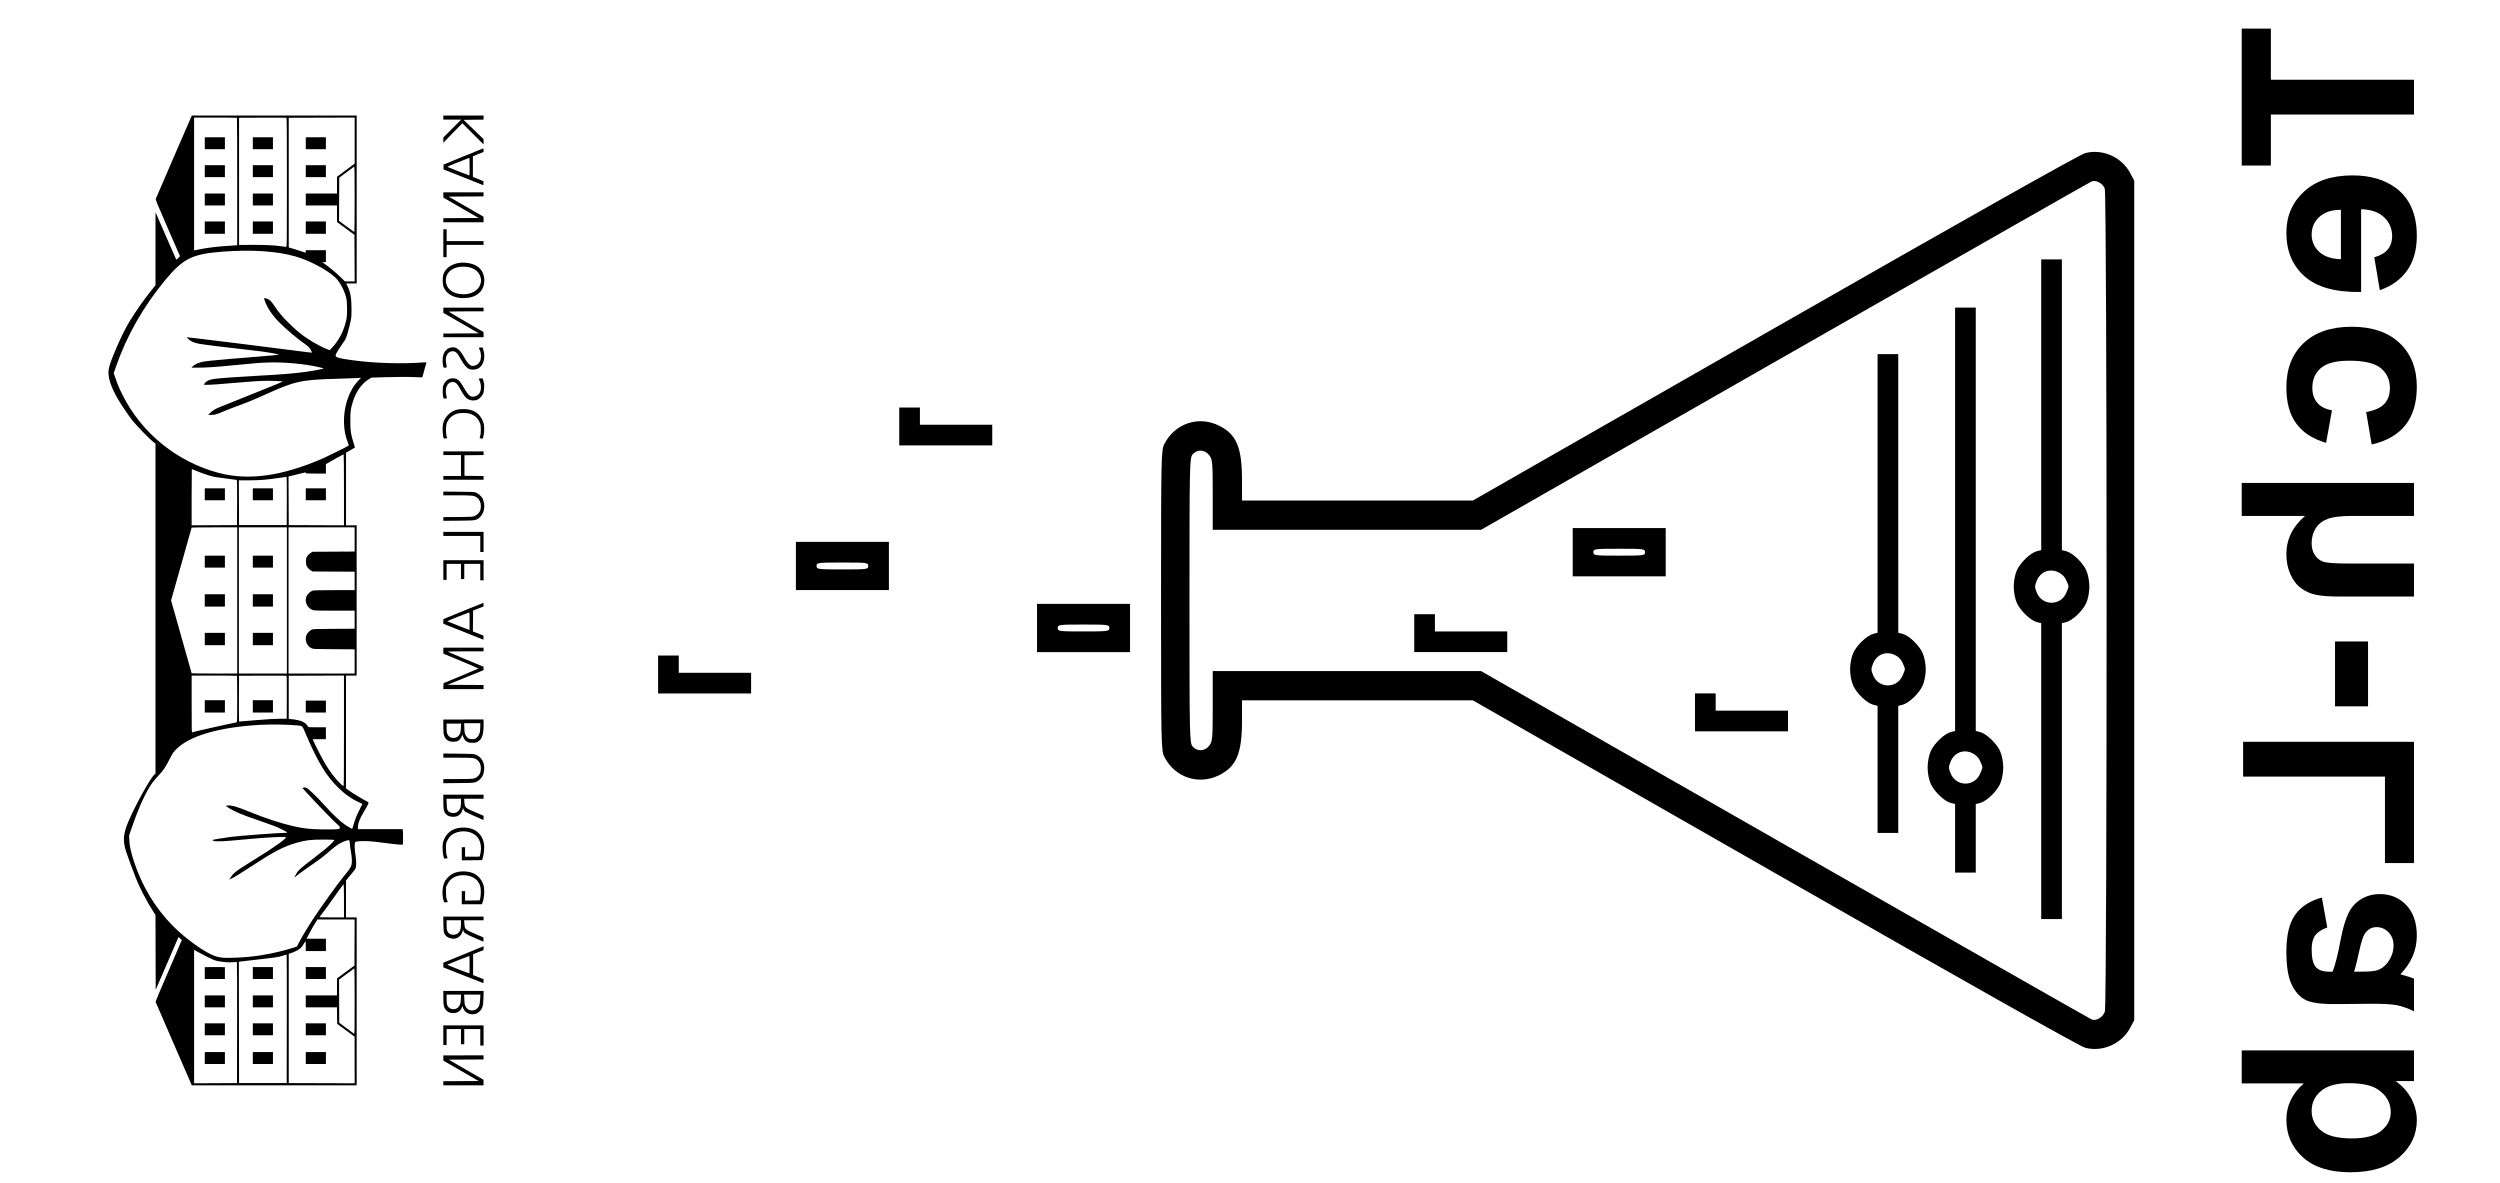 <?xml version="1.0" encoding="UTF-8" standalone="no"?>
<svg
   xmlns:dc="http://purl.org/dc/elements/1.1/"
   xmlns:cc="http://creativecommons.org/ns#"
   xmlns:rdf="http://www.w3.org/1999/02/22-rdf-syntax-ns#"
   xmlns:svg="http://www.w3.org/2000/svg"
   xmlns="http://www.w3.org/2000/svg"
   xmlns:sodipodi="http://sodipodi.sourceforge.net/DTD/sodipodi-0.dtd"
   xmlns:inkscape="http://www.inkscape.org/namespaces/inkscape"
   height="41.298mm"
   width="87.291mm"
   id="svg146"
   version="1.1"
   viewBox="0 0 329.918 156.088"
   sodipodi:docname="tech-lab-logo.svg"
   inkscape:version="0.92.4 (5da689c313, 2019-01-14)">
  <sodipodi:namedview
     pagecolor="#ffffff"
     bordercolor="#666666"
     borderopacity="1"
     objecttolerance="10"
     gridtolerance="10"
     guidetolerance="10"
     inkscape:pageopacity="0"
     inkscape:pageshadow="2"
     inkscape:window-width="1920"
     inkscape:window-height="1015"
     id="namedview818"
     showgrid="false"
     fit-margin-top="0"
     fit-margin-left="0"
     fit-margin-right="0"
     fit-margin-bottom="0"
     inkscape:zoom="1.5488447"
     inkscape:cx="61.708015"
     inkscape:cy="68.784365"
     inkscape:window-x="0"
     inkscape:window-y="0"
     inkscape:window-maximized="1"
     inkscape:current-layer="svg146" />
  <defs
     id="defs4">
    <style
       id="style2">
      .a {
        fill: none;
        stroke: #000000;
        stroke-miterlimit: 10;
      }
    </style>
  </defs>
  <title
     id="title6">curve_1</title>
  <path
     id="path1933"
     d="m 281.121,22.845 c -1.119,-2.119 -3.662,-3.247 -5.95,-2.637 -0.717,0.191 -15.833,8.704 -40.972,23.075 l -39.835,22.772 h -15.23 -15.23 v -2.678 c 0,-4.325 -0.726,-6.056 -3.018,-7.199 -2.715,-1.353 -5.842,-0.307 -7.234,2.42 -0.414,0.812 -0.432,1.644 -0.432,20.64 0,18.996 0.017,19.828 0.432,20.64 1.391,2.727 4.518,3.774 7.234,2.42 2.292,-1.142 3.018,-2.873 3.018,-7.199 V 92.422 h 15.23 15.23 l 39.835,22.772 c 25.138,14.371 40.254,22.884 40.972,23.075 2.287,0.609 4.831,-0.518 5.95,-2.637 l 0.529,-1.002 V 79.238 23.846 Z m -3.347,110.655 c -0.263,0.753 -1.129,1.273 -1.735,1.041 -0.213,-0.082 -18.435,-10.461 -40.492,-23.066 L 195.444,88.558 h -17.702 -17.702 v 4.629 c 0,4.339 -0.029,4.667 -0.471,5.228 -0.582,0.74 -1.555,0.794 -2.165,0.12 -0.418,-0.462 -0.433,-1.11 -0.433,-19.297 0,-18.187 0.015,-18.835 0.433,-19.297 0.609,-0.673 1.583,-0.619 2.165,0.12 0.442,0.561 0.471,0.889 0.471,5.228 v 4.629 h 17.702 17.702 L 235.547,47.002 c 22.057,-12.604 40.278,-22.984 40.492,-23.066 0.575,-0.221 1.473,0.276 1.721,0.951 0.315,0.859 0.33,107.709 0.015,108.612 z m -2.458,-58.241 c -0.47,-1.035 -1.81,-2.309 -2.649,-2.52 l -0.564,-0.142 V 53.414 34.231 h -1.364 -1.364 v 19.183 19.183 l -0.564,0.142 c -0.839,0.211 -2.179,1.485 -2.649,2.52 -0.24,0.528 -0.414,1.437 -0.414,2.161 0,0.724 0.174,1.634 0.414,2.161 0.47,1.035 1.81,2.309 2.649,2.52 l 0.564,0.142 v 19.524 19.524 h 1.364 1.364 V 101.766 82.243 l 0.564,-0.142 c 0.839,-0.211 2.179,-1.485 2.649,-2.52 0.24,-0.528 0.414,-1.437 0.414,-2.161 0,-0.724 -0.174,-1.634 -0.414,-2.161 z m -2.637,2.972 c -0.733,1.753 -3.15,1.749 -3.884,-0.007 -0.296,-0.709 -0.296,-0.899 0,-1.608 0.474,-1.134 1.621,-1.61 2.746,-1.14 0.523,0.219 0.916,0.596 1.128,1.083 0.402,0.925 0.401,0.736 0.01,1.672 z m -8.729,20.895 c -0.47,-1.035 -1.81,-2.309 -2.649,-2.52 l -0.564,-0.142 V 68.53 40.596 h -1.364 -1.364 v 27.934 27.934 l -0.564,0.142 c -0.839,0.211 -2.179,1.485 -2.649,2.52 -0.24,0.528 -0.414,1.437 -0.414,2.161 0,0.724 0.174,1.634 0.414,2.161 0.47,1.035 1.81,2.309 2.649,2.52 l 0.564,0.142 v 4.522 4.522 h 1.364 1.364 v -4.522 -4.522 l 0.564,-0.142 c 0.839,-0.211 2.179,-1.485 2.649,-2.52 0.24,-0.528 0.414,-1.437 0.414,-2.161 0,-0.724 -0.174,-1.634 -0.414,-2.161 z m -2.637,2.972 c -0.733,1.753 -3.15,1.749 -3.884,-0.008 -0.296,-0.709 -0.296,-0.899 0,-1.608 0.474,-1.134 1.621,-1.61 2.746,-1.14 0.523,0.218 0.916,0.596 1.128,1.083 0.402,0.925 0.401,0.736 0.01,1.672 z m -7.592,-15.929 c -0.47,-1.035 -1.81,-2.309 -2.649,-2.52 l -0.564,-0.142 V 65.12 46.733 h -1.364 -1.364 v 18.387 18.387 l -0.564,0.142 c -0.839,0.211 -2.179,1.485 -2.649,2.52 -0.24,0.528 -0.414,1.437 -0.414,2.161 0,0.724 0.174,1.634 0.414,2.161 0.47,1.035 1.81,2.309 2.649,2.52 l 0.564,0.142 v 8.386 8.386 h 1.364 1.364 v -8.386 -8.386 l 0.564,-0.142 c 0.839,-0.211 2.179,-1.485 2.649,-2.52 0.24,-0.528 0.414,-1.437 0.414,-2.161 0,-0.724 -0.174,-1.634 -0.414,-2.161 z m -2.637,2.972 c -0.733,1.753 -3.15,1.749 -3.884,-0.007 -0.296,-0.709 -0.296,-0.899 0,-1.608 0.474,-1.134 1.621,-1.61 2.746,-1.14 0.523,0.218 0.916,0.596 1.128,1.083 0.402,0.925 0.401,0.736 0.01,1.672 z m -19.898,4.644 h -4.773 v -1.137 -1.137 h -1.364 -1.364 v 2.5 2.5 h 6.137 6.137 V 95.15 93.786 Z M 213.684,69.691 h -6.137 v 3.182 3.182 h 6.137 6.137 V 72.874 69.691 Z m 0,3.637 c -3.258,0 -3.41,-0.02 -3.41,-0.455 0,-0.434 0.152,-0.455 3.41,-0.455 3.258,0 3.41,0.02 3.41,0.455 0,0.434 -0.152,0.455 -3.41,0.455 z m -19.549,10.002 h -4.773 v -1.137 -1.137 h -1.364 -1.364 v 2.5 2.5 h 6.137 6.137 v -1.364 -1.364 z m -51.144,-3.637 h -6.137 v 3.182 3.182 h 6.137 6.137 V 82.875 79.693 Z m 0,3.637 c -3.258,0 -3.41,-0.02 -3.41,-0.455 0,-0.434 0.152,-0.455 3.41,-0.455 3.258,0 3.41,0.02 3.41,0.455 0,0.434 -0.152,0.455 -3.41,0.455 z M 126.171,56.053 h -4.773 v -1.137 -1.137 h -1.364 -1.364 v 2.5 2.5 h 6.137 6.137 v -1.364 -1.364 z m -15.002,15.457 h -6.137 v 3.182 3.182 h 6.137 6.137 v -3.182 -3.182 z m 0,3.637 c -3.258,0 -3.41,-0.02 -3.41,-0.455 0,-0.434 0.152,-0.455 3.41,-0.455 3.258,0 3.41,0.02 3.41,0.455 0,0.434 -0.152,0.455 -3.41,0.455 z M 94.348,88.785 H 89.574 V 87.649 86.512 h -1.364 -1.364 v 2.5 2.5 h 6.137 6.137 v -1.364 -1.364 z"
     style="fill:#000000;stroke-width:0.227"
     inkscape:connector-curvature="0" />
  <path
     style="fill:#000000;stroke-width:0.181"
     d="m 63.848,36.432 c -0.234,-1.06 -1.084,-1.666 -2.475,-1.764 -1.296,-0.091 -2.449,0.491 -2.822,1.426 -0.179,0.45 -0.179,1.365 0,1.815 0.37,0.929 1.49,1.506 2.772,1.43 0.89,-0.053 1.44,-0.252 1.926,-0.696 0.562,-0.513 0.79,-1.353 0.6,-2.21 z m -0.445,1.032 c -0.126,0.447 -0.409,0.791 -0.851,1.029 -0.454,0.245 -0.857,0.342 -1.42,0.34 -1.328,-0.004 -2.224,-0.679 -2.29,-1.723 -0.072,-1.135 0.865,-1.921 2.292,-1.923 1.225,-8.3e-4 2.082,0.538 2.296,1.448 0.073,0.31 0.067,0.493 -0.027,0.829 z m 0.482,9.128 c -0.012,-0.089 -0.058,-0.291 -0.102,-0.447 l -0.08,-0.284 h -0.233 c -0.128,0 -0.246,0.013 -0.262,0.029 -0.016,0.016 0.017,0.12 0.072,0.231 0.235,0.474 0.255,1.174 0.047,1.583 -0.204,0.401 -0.667,0.644 -1.078,0.568 -0.282,-0.052 -0.623,-0.437 -1.007,-1.14 -0.579,-1.057 -1.073,-1.419 -1.735,-1.271 -0.53,0.119 -0.856,0.453 -1.032,1.058 -0.102,0.35 -0.086,1.146 0.028,1.466 0.056,0.156 0.074,0.165 0.261,0.135 0.226,-0.037 0.223,-0.023 0.125,-0.463 -0.212,-0.952 0.163,-1.709 0.846,-1.708 0.408,3.7e-4 0.648,0.243 1.126,1.137 0.333,0.623 0.754,1.097 1.086,1.224 0.306,0.117 0.834,0.083 1.137,-0.073 0.614,-0.316 0.925,-1.109 0.8,-2.044 z m 0.003,4.064 c -0.014,-0.089 -0.061,-0.291 -0.105,-0.447 -0.072,-0.254 -0.096,-0.284 -0.228,-0.284 -0.081,3.5e-4 -0.202,0.015 -0.268,0.033 l -0.12,0.032 0.104,0.203 c 0.17,0.334 0.245,0.862 0.172,1.222 -0.089,0.442 -0.245,0.664 -0.573,0.817 -0.662,0.308 -0.986,0.107 -1.621,-1.008 -0.6,-1.052 -0.886,-1.3 -1.5,-1.3 -0.537,0 -0.949,0.287 -1.203,0.84 -0.106,0.231 -0.125,0.358 -0.124,0.867 5.38e-4,0.343 0.031,0.681 0.071,0.795 0.067,0.191 0.078,0.198 0.27,0.168 0.11,-0.017 0.207,-0.036 0.215,-0.043 0.008,-0.007 -0.022,-0.154 -0.068,-0.329 -0.256,-0.984 0.115,-1.812 0.811,-1.812 0.408,0 0.635,0.216 1.063,1.009 0.42,0.78 0.691,1.118 1.028,1.286 0.323,0.161 0.722,0.189 1.1,0.077 0.312,-0.092 0.746,-0.535 0.866,-0.883 0.095,-0.276 0.154,-0.953 0.109,-1.246 z m -0.024,5.391 c -0.081,-0.461 -0.374,-1.022 -0.7,-1.343 -0.497,-0.489 -1.132,-0.716 -2.006,-0.716 -0.885,0 -1.446,0.202 -1.983,0.715 -0.59,0.563 -0.815,1.208 -0.763,2.184 0.017,0.328 0.059,0.69 0.092,0.805 0.057,0.196 0.071,0.207 0.226,0.176 0.091,-0.018 0.198,-0.033 0.237,-0.033 0.058,0 0.055,-0.046 -0.015,-0.23 -0.133,-0.35 -0.129,-1.391 0.006,-1.754 0.216,-0.583 0.644,-0.997 1.27,-1.23 0.44,-0.164 1.42,-0.164 1.86,0 0.63,0.234 1.009,0.6 1.246,1.201 0.099,0.253 0.12,0.41 0.117,0.902 -0.003,0.401 -0.031,0.675 -0.089,0.838 -0.047,0.133 -0.081,0.247 -0.075,0.253 0.006,0.006 0.101,0.028 0.211,0.048 l 0.199,0.037 0.087,-0.29 c 0.108,-0.361 0.149,-1.168 0.08,-1.563 z m -0.021,10.214 c -0.038,-0.149 -0.097,-0.339 -0.13,-0.421 -0.102,-0.251 -0.536,-0.669 -0.837,-0.805 -0.278,-0.126 -0.312,-0.128 -2.328,-0.144 l -2.045,-0.016 v 0.246 0.246 h 1.861 c 2.02,0 2.179,0.019 2.587,0.301 0.309,0.214 0.511,0.653 0.508,1.108 -8.27e-4,0.194 -0.035,0.447 -0.074,0.562 -0.102,0.297 -0.392,0.595 -0.724,0.745 -0.279,0.126 -0.317,0.129 -2.221,0.145 l -1.937,0.017 v 0.244 0.244 l 2.018,-0.018 c 2.276,-0.021 2.317,-0.027 2.777,-0.432 0.515,-0.454 0.736,-1.273 0.545,-2.021 z m 0.025,34.666 c -0.132,-0.624 -0.52,-1.105 -1.062,-1.319 -0.311,-0.123 -0.377,-0.127 -2.311,-0.147 l -1.991,-0.021 v 0.276 0.276 h 1.914 c 2.1,0 2.217,0.015 2.593,0.325 0.298,0.246 0.443,0.598 0.446,1.084 0.003,0.485 -0.139,0.831 -0.444,1.082 -0.379,0.312 -0.493,0.327 -2.595,0.327 h -1.914 v 0.275 0.275 l 1.991,-0.019 c 1.942,-0.019 1.999,-0.023 2.313,-0.147 0.428,-0.17 0.79,-0.533 0.945,-0.947 0.133,-0.356 0.188,-0.978 0.116,-1.318 z m -7.2e-4,10.416 c -0.113,-0.623 -0.343,-1.069 -0.746,-1.446 -0.332,-0.311 -0.609,-0.454 -1.136,-0.589 -0.763,-0.195 -1.753,-0.086 -2.339,0.257 -0.618,0.362 -1.073,1.013 -1.204,1.724 -0.076,0.412 -0.028,1.368 0.089,1.753 0.085,0.282 0.093,0.29 0.253,0.257 0.091,-0.018 0.197,-0.033 0.236,-0.033 0.052,0 0.041,-0.08 -0.046,-0.312 -0.095,-0.256 -0.116,-0.432 -0.118,-0.989 -8.2e-4,-0.649 0.006,-0.692 0.169,-1.038 0.094,-0.198 0.274,-0.46 0.399,-0.582 0.872,-0.846 2.613,-0.846 3.459,0 0.455,0.455 0.666,1.199 0.563,1.983 -0.031,0.233 -0.082,0.49 -0.114,0.572 l -0.059,0.149 h -0.95 -0.95 v -0.623 -0.623 H 61.159 60.942 v 0.868 0.868 l 1.341,-0.015 1.341,-0.015 0.122,-0.43 c 0.138,-0.487 0.197,-1.321 0.121,-1.737 z m -0.007,5.717 c -0.115,-0.704 -0.649,-1.448 -1.257,-1.753 -0.81,-0.406 -2.003,-0.417 -2.834,-0.026 -0.357,0.168 -0.891,0.685 -1.064,1.03 -0.355,0.707 -0.413,1.766 -0.145,2.619 0.048,0.154 0.065,0.162 0.295,0.144 0.134,-0.01 0.244,-0.023 0.244,-0.028 -2.5e-5,-0.005 -0.053,-0.142 -0.119,-0.306 -0.099,-0.249 -0.119,-0.41 -0.122,-0.978 l -0.003,-0.68 0.205,-0.414 c 0.227,-0.46 0.491,-0.724 0.931,-0.931 1.032,-0.487 2.494,-0.212 3.065,0.576 0.303,0.418 0.398,0.764 0.394,1.425 -0.003,0.352 -0.035,0.696 -0.08,0.84 l -0.077,0.244 -0.959,0.015 -0.959,0.015 v -0.624 -0.624 h -0.217 -0.217 v 0.867 0.867 h 1.322 1.322 l 0.087,-0.217 c 0.209,-0.521 0.292,-1.428 0.188,-2.058 z M 61.159,15.245 h -2.655 v 0.271 0.271 h 1.178 1.178 l -1.178,1.179 -1.178,1.179 8.2e-4,0.352 8.27e-4,0.352 0.197,-0.217 c 0.109,-0.119 0.672,-0.701 1.253,-1.292 l 1.056,-1.075 1.401,1.4 1.401,1.4 -7.11e-4,-0.352 -7.37e-4,-0.352 -1.321,-1.273 -1.321,-1.273 1.322,-0.015 1.322,-0.015 v -0.27 -0.27 h -2.655 z m 2.614,4.337 c -0.022,0.002 -1.211,0.483 -2.642,1.071 l -2.601,1.069 v 0.317 0.317 l 2.628,1.043 2.628,1.043 0.017,-0.245 c 0.009,-0.135 -0.003,-0.262 -0.027,-0.284 -0.024,-0.021 -0.343,-0.156 -0.708,-0.3 l -0.664,-0.261 v -1.366 -1.366 l 0.704,-0.283 0.704,-0.283 v -0.238 c 0,-0.131 -0.018,-0.237 -0.041,-0.236 z m -1.838,3.574 c -0.055,0 -2.857,-1.096 -2.903,-1.136 -0.031,-0.026 1.776,-0.769 2.845,-1.17 0.088,-0.033 0.095,0.043 0.095,1.135 0,0.644 -0.016,1.171 -0.036,1.171 z m -0.776,2.222 h -2.655 v 0.348 0.348 l 2.327,1.346 2.327,1.346 -2.327,0.014 -2.327,0.014 v 0.27 0.27 h 2.655 2.655 l -0.003,-0.366 -0.003,-0.366 -2.301,-1.328 -2.301,-1.328 2.303,-0.014 2.303,-0.014 v -0.27 -0.27 h -2.655 z m 0.217,6.448 h -2.438 v -0.786 -0.786 H 58.721 58.504 v 1.842 1.842 H 58.721 58.938 v -0.813 -0.813 h 2.438 2.438 v -0.244 -0.244 z m -0.217,8.778 h -2.655 v 0.34 0.34 l 2.341,1.353 2.341,1.353 -2.341,0.014 -2.341,0.014 v 0.243 0.243 h 2.655 2.655 v -0.339 -0.339 l -2.276,-1.319 c -1.252,-0.725 -2.289,-1.341 -2.306,-1.368 -0.018,-0.029 0.922,-0.049 2.276,-0.049 h 2.306 v -0.244 -0.244 h -2.655 z m 0,18.965 h -2.655 v 0.244 0.244 h 1.165 1.165 v 1.382 1.382 h -1.165 -1.165 v 0.244 0.244 h 2.655 2.655 v -0.243 -0.243 l -1.26,-0.015 -1.26,-0.015 v -1.355 -1.355 l 1.26,-0.015 1.26,-0.015 v -0.243 -0.243 h -2.655 z m 0,10.62 h -2.655 v 0.271 0.271 h 2.438 2.438 v 1.057 1.057 h 0.217 0.217 v -1.328 -1.328 z m 0,3.739 h -2.655 v 1.3 1.3 H 58.721 58.938 v -1.057 -1.057 h 0.948 0.948 v 1.002 1.002 h 0.217 0.217 v -1.002 -1.002 h 1.057 1.057 v 1.084 1.084 h 0.217 0.217 v -1.328 -1.328 z m 2.614,5.635 c -0.022,0 -1.217,0.481 -2.655,1.07 l -2.614,1.07 -1.82e-4,0.307 -1.82e-4,0.307 2.56,1.014 c 1.408,0.558 2.604,1.037 2.658,1.064 0.089,0.046 0.096,0.025 0.081,-0.236 l -0.017,-0.286 -0.691,-0.273 -0.691,-0.273 0.014,-1.375 0.014,-1.375 0.691,-0.274 0.691,-0.274 v -0.235 c 0,-0.129 -0.018,-0.235 -0.041,-0.235 z m -1.826,3.577 c -0.036,0 -2.916,-1.134 -2.94,-1.158 -0.02,-0.02 2.856,-1.172 2.927,-1.172 0.02,0 0.037,0.524 0.037,1.165 0,0.641 -0.01,1.165 -0.024,1.165 z m -0.789,2.33 h -2.655 v 0.396 0.396 l 2.33,0.967 c 1.282,0.532 2.316,0.981 2.299,0.998 -0.017,0.017 -1.059,0.46 -2.317,0.983 l -2.286,0.953 -0.016,0.389 -0.016,0.389 h 2.657 2.657 v -0.27 -0.27 l -2.388,-0.014 -2.388,-0.014 1.941,-0.782 c 1.068,-0.43 2.143,-0.865 2.388,-0.967 l 0.447,-0.185 -5.29e-4,-0.225 -5.55e-4,-0.225 -2.343,-0.971 c -1.289,-0.534 -2.366,-0.991 -2.394,-1.016 -0.028,-0.025 1.026,-0.045 2.344,-0.045 h 2.395 v -0.244 -0.244 h -2.655 z m 0,9.482 h -2.655 v 0.885 c 0,0.612 0.024,0.965 0.078,1.143 0.191,0.633 0.561,0.907 1.228,0.907 0.563,0 0.836,-0.152 1.055,-0.589 l 0.165,-0.33 0.094,0.266 c 0.213,0.599 0.613,0.836 1.337,0.795 0.373,-0.022 0.47,-0.049 0.663,-0.185 0.501,-0.352 0.688,-0.935 0.689,-2.147 l 8.28e-4,-0.745 h -2.655 z m 2.029,2.038 c -0.195,0.391 -0.455,0.561 -0.86,0.562 -0.427,8.2e-4 -0.701,-0.163 -0.879,-0.527 -0.13,-0.266 -0.151,-0.383 -0.171,-0.944 l -0.023,-0.641 h 1.07 1.07 l -0.024,0.616 c -0.021,0.547 -0.041,0.652 -0.183,0.935 z m -2.524,-0.104 c -0.172,0.334 -0.452,0.502 -0.838,0.504 -0.352,8.3e-4 -0.6,-0.156 -0.767,-0.485 -0.104,-0.206 -0.122,-0.327 -0.122,-0.826 v -0.585 h 0.955 0.955 l -0.025,0.566 c -0.021,0.464 -0.049,0.613 -0.159,0.826 z m 0.495,7.982 h -2.655 v 0.911 c 0,1.083 0.064,1.374 0.37,1.68 0.24,0.24 0.522,0.335 0.991,0.333 0.569,-8.2e-4 1.018,-0.352 1.16,-0.905 l 0.066,-0.259 0.082,0.195 c 0.045,0.107 0.152,0.244 0.237,0.305 0.129,0.091 0.903,0.445 2.174,0.995 l 0.23,0.1 v -0.284 -0.284 L 62.88,107.259 c -1.503,-0.637 -1.547,-0.676 -1.598,-1.424 l -0.029,-0.425 h 1.281 1.281 v -0.271 -0.271 z m -0.407,1.74 c -0.204,0.6 -0.789,0.854 -1.364,0.594 -0.346,-0.157 -0.416,-0.337 -0.441,-1.127 l -0.021,-0.664 h 0.954 0.954 v 0.478 c 0,0.285 -0.033,0.575 -0.082,0.72 z m 0.403,14.354 h -2.659 l 0.018,1.016 c 0.019,1.081 0.046,1.204 0.336,1.522 0.268,0.295 0.885,0.457 1.302,0.342 0.425,-0.117 0.803,-0.51 0.878,-0.913 0.036,-0.193 0.13,-0.248 0.13,-0.075 0,0.213 0.312,0.411 1.388,0.882 0.593,0.259 1.122,0.488 1.175,0.508 0.088,0.033 0.096,0.008 0.081,-0.249 l -0.017,-0.286 -1.002,-0.429 c -0.998,-0.427 -1.302,-0.6 -1.411,-0.805 -0.032,-0.059 -0.072,-0.314 -0.09,-0.567 l -0.032,-0.459 h 1.281 1.281 v -0.244 -0.244 h -2.659 z m -0.376,1.632 c -0.137,0.495 -0.478,0.768 -0.952,0.764 -0.383,-0.003 -0.611,-0.136 -0.768,-0.444 -0.105,-0.207 -0.122,-0.325 -0.122,-0.852 v -0.612 h 0.948 0.948 l -3.64e-4,0.474 c -1.66e-4,0.261 -0.025,0.562 -0.055,0.67 z m 2.344,2.563 c -0.38,0.157 -1.575,0.647 -2.655,1.089 l -1.964,0.804 v 0.306 0.306 l 2.616,1.038 c 1.439,0.571 2.633,1.038 2.655,1.038 0.022,0 0.039,-0.116 0.039,-0.257 l -3.48e-4,-0.257 -0.69,-0.273 -0.69,-0.273 v -1.377 -1.377 l 0.69,-0.273 0.69,-0.273 3.48e-4,-0.253 3.72e-4,-0.253 -0.691,0.285 z m -1.18,3.293 c -0.016,0.016 -0.687,-0.228 -1.491,-0.543 -0.804,-0.314 -1.444,-0.587 -1.421,-0.607 0.051,-0.044 2.843,-1.139 2.9,-1.138 0.045,8.3e-4 0.057,2.242 0.012,2.287 z m -0.778,2.319 h -2.661 v 0.884 c 0,1.073 0.063,1.34 0.395,1.686 0.247,0.256 0.499,0.355 0.905,0.355 0.551,0 0.948,-0.244 1.117,-0.684 l 0.094,-0.246 0.101,0.271 c 0.324,0.869 1.482,1.11 2.158,0.448 0.408,-0.398 0.498,-0.706 0.528,-1.806 l 0.025,-0.908 z m 2.081,1.908 c -0.165,0.461 -0.63,0.736 -1.112,0.659 -0.32,-0.051 -0.55,-0.226 -0.702,-0.533 -0.112,-0.227 -0.136,-0.366 -0.156,-0.908 l -0.023,-0.639 h 1.07 1.07 l -0.028,0.582 c -0.016,0.341 -0.066,0.689 -0.12,0.838 z m -2.58,-0.033 c -0.072,0.145 -0.21,0.317 -0.306,0.38 -0.517,0.342 -1.21,0.11 -1.368,-0.458 -0.03,-0.109 -0.055,-0.449 -0.056,-0.754 l -3.64e-4,-0.555 h 0.955 0.955 l -0.025,0.562 c -0.02,0.452 -0.051,0.614 -0.156,0.826 z m 0.492,2.676 h -2.655 v 1.3 1.3 H 58.721 58.938 v -1.057 -1.057 h 0.948 0.948 v 1.002 1.002 h 0.217 0.217 v -1.002 -1.002 h 1.057 1.057 v 1.084 1.084 h 0.217 0.217 v -1.328 -1.328 z m 0,3.956 h -2.655 v 0.347 0.347 l 2.33,1.346 2.33,1.346 -2.33,0.014 -2.33,0.014 v 0.27 0.27 h 2.655 2.655 l -0.003,-0.366 -0.003,-0.366 -2.299,-1.328 -2.299,-1.328 2.301,-0.014 2.301,-0.014 v -0.27 -0.27 H 61.158 Z M 55.79,47.833 c -2.719,0.208 -6.295,0.102 -9.099,-0.27 -1.743,-0.232 -2.274,-0.358 -2.387,-0.57 -0.071,-0.132 0.103,-0.47 0.677,-1.315 0.24,-0.353 0.5,-0.736 0.577,-0.85 0.143,-0.212 0.469,-1.332 0.709,-2.435 0.104,-0.477 0.123,-0.727 0.122,-1.544 -0.003,-1.496 -0.13,-2.266 -0.5,-3.021 l -0.206,-0.42 h 0.694 0.694 v -11.081 -11.081 l -10.878,0.002 -10.878,0.002 -2.357,5.424 c -1.296,2.983 -2.377,5.488 -2.401,5.566 -0.037,0.119 0.223,0.753 1.578,3.854 l 1.622,3.712 -0.235,0.241 c -0.129,0.133 -0.247,0.228 -0.263,0.213 -0.016,-0.016 -0.638,-1.429 -1.382,-3.14 l -1.354,-3.111 -8.19e-4,4.814 -8.28e-4,4.814 -0.503,0.632 c -1.103,1.384 -1.737,2.281 -2.839,4.018 -0.52,0.82 -1.209,2.195 -1.833,3.658 -0.642,1.505 -0.909,2.254 -1.005,2.813 -0.157,0.916 0.272,2.289 1.225,3.915 0.463,0.79 1.452,2.246 1.946,2.864 0.508,0.636 2.249,2.425 2.698,2.773 l 0.312,0.241 v 21.768 21.769 l -0.17,0.159 c -0.589,0.552 -2.697,4.403 -3.497,6.387 -0.598,1.484 -0.651,2.362 -0.223,3.715 0.172,0.545 0.764,2.158 1.273,3.468 0.504,1.299 1.461,3.144 2.326,4.485 l 0.289,0.448 0.014,4.937 0.014,4.937 1.392,-3.218 c 0.766,-1.77 1.442,-3.336 1.503,-3.479 l 0.111,-0.261 0.216,0.18 c 0.119,0.099 0.217,0.202 0.217,0.23 5.38e-4,0.028 -0.781,1.851 -1.737,4.051 -0.956,2.2 -1.73,4.034 -1.72,4.074 0.009,0.041 1.09,2.539 2.401,5.552 l 2.384,5.478 10.878,8.2e-4 10.878,8.3e-4 v -11.081 -11.081 h -0.704 -0.704 v -2.429 -2.429 l 0.23,-0.301 c 0.127,-0.165 0.382,-0.474 0.567,-0.686 0.185,-0.212 0.379,-0.465 0.43,-0.562 0.15,-0.286 0.157,-0.982 0.019,-1.844 -0.136,-0.846 -0.137,-1.634 -0.003,-1.717 0.132,-0.081 0.969,-0.127 1.71,-0.093 0.387,0.018 1.216,0.105 1.842,0.195 0.966,0.139 2.276,0.275 2.636,0.275 0.094,0 0.1,-0.059 0.1,-0.908 -3.65e-4,-0.499 -0.015,-0.962 -0.034,-1.03 l -0.033,-0.122 h -2.947 -2.947 v -0.232 c 0,-0.518 0.282,-1.251 0.798,-2.075 0.316,-0.505 0.611,-1.071 0.611,-1.176 0,-0.04 -0.116,-0.128 -0.257,-0.196 -0.433,-0.209 -1.747,-1.005 -2.249,-1.362 l -0.474,-0.338 v -7.443 -7.443 h 0.704 0.704 v -9.915 -9.916 H 46.368 45.663 v -4.79 -4.789 l 0.582,-0.338 c 0.32,-0.186 0.587,-0.342 0.593,-0.346 0.006,-0.004 -0.082,-0.3 -0.196,-0.657 -0.341,-1.066 -0.411,-1.561 -0.411,-2.897 0,-1.3 0.05,-1.647 0.386,-2.655 0.423,-1.271 1.17,-2.278 2.109,-2.844 l 0.289,-0.174 1.588,-0.049 c 1.961,-0.06 3.419,-0.062 4.385,-0.006 0.685,0.04 0.74,0.036 0.767,-0.054 0.016,-0.054 0.127,-0.463 0.246,-0.91 0.12,-0.447 0.236,-0.859 0.258,-0.916 0.039,-0.099 0.018,-0.102 -0.47,-0.064 z m -8.28,58.891 c -0.377,0.719 -0.649,1.389 -0.85,2.099 -0.08,0.283 -0.154,0.524 -0.164,0.536 -0.041,0.048 -0.408,-0.149 -0.934,-0.5 -0.673,-0.449 -1.605,-1.337 -2.833,-2.698 -1.003,-1.111 -2.075,-2.125 -2.342,-2.212 -0.127,-0.042 -0.226,-0.043 -0.329,-0.005 l -0.147,0.056 0.478,0.524 c 1.426,1.564 3.775,3.984 4.262,4.389 0.165,0.137 0.203,0.203 0.189,0.325 -0.017,0.148 -0.031,0.154 -0.424,0.197 -0.224,0.024 -1.089,0.033 -1.924,0.018 -1.637,-0.027 -2.334,-0.104 -3.746,-0.413 -1.479,-0.323 -3.771,-1.071 -5.629,-1.835 -1.863,-0.766 -2.61,-0.979 -3.135,-0.894 l -0.203,0.033 0.314,0.212 c 0.769,0.519 1.777,0.948 4.026,1.713 1.739,0.591 2.307,0.809 3.018,1.158 0.733,0.36 0.888,0.478 0.628,0.478 -0.959,0 -5.949,0.371 -7.33,0.545 -0.778,0.098 -2.387,0.367 -2.43,0.406 -0.01,0.009 0.056,0.055 0.146,0.102 0.271,0.14 1.359,0.092 4.207,-0.185 2.542,-0.247 5.18,-0.389 5.36,-0.289 0.198,0.111 -1.47,1.302 -4.059,2.9 -2.553,1.576 -2.872,1.818 -3.259,2.471 l -0.138,0.234 0.275,-0.139 c 0.52,-0.263 1.227,-0.699 2.688,-1.657 2.915,-1.91 4.192,-2.575 5.865,-3.056 1.255,-0.361 1.867,-0.437 3.518,-0.437 0.81,0 1.491,0.019 1.514,0.042 0.052,0.053 -0.508,0.627 -1.117,1.145 -0.253,0.216 -0.997,0.801 -1.653,1.302 -1.831,1.398 -2.008,1.562 -2.333,2.163 l -0.201,0.372 0.671,-0.512 c 0.369,-0.282 1.11,-0.812 1.646,-1.179 1.095,-0.749 1.552,-1.101 2.492,-1.921 0.357,-0.311 0.835,-0.678 1.062,-0.815 0.436,-0.264 1.066,-0.513 1.302,-0.515 0.139,-8.2e-4 0.142,0.007 0.174,0.473 0.018,0.261 0.085,0.73 0.148,1.043 0.067,0.331 0.117,0.795 0.121,1.111 0.008,0.78 -0.064,0.92 -1.155,2.249 -0.748,0.911 -2.973,4.012 -3.984,5.553 -0.66,1.006 -1.511,2.428 -1.849,3.092 l -0.258,0.506 -0.57,0.189 c -0.993,0.329 -2.742,0.739 -4.086,0.957 -1.058,0.171 -2.034,0.265 -3.401,0.327 -1.419,0.065 -2.053,0.024 -2.648,-0.169 -1.404,-0.455 -4.04,-2.342 -5.798,-4.15 -2.241,-2.304 -3.944,-5.142 -4.987,-8.309 -0.416,-1.263 -0.599,-2.094 -0.634,-2.877 l -0.028,-0.628 0.392,-1.133 c 0.805,-2.324 1.48,-3.873 2.264,-5.185 0.332,-0.557 0.565,-0.862 1.117,-1.462 0.799,-0.869 0.993,-1.154 1.584,-2.315 0.383,-0.753 0.472,-0.886 0.861,-1.28 1.758,-1.781 5.742,-2.931 11.163,-3.222 1.258,-0.068 3.43,-0.039 4.524,0.059 1.063,0.095 0.9,-0.034 1.385,1.099 1.585,3.705 2.672,5.516 4.25,7.083 0.905,0.898 1.874,1.582 2.857,2.014 0.217,0.095 0.394,0.181 0.394,0.191 0,0.01 -0.144,0.292 -0.32,0.627 z M 46.666,51 c -1.336,2.065 -1.661,5.118 -0.782,7.34 0.161,0.407 0.164,0.427 0.068,0.498 -0.16,0.118 -2.642,1.345 -3.328,1.646 -5.354,2.341 -9.798,2.967 -13.732,1.933 -5.489,-1.443 -10.181,-5.229 -12.693,-10.244 -0.472,-0.941 -0.612,-1.27 -0.936,-2.193 l -0.257,-0.731 0.271,-0.786 c 1.425,-4.133 3.644,-8.037 6.561,-11.542 2.346,-2.819 3.546,-3.41 7.544,-3.711 3.842,-0.29 7.146,-0.072 9.601,0.631 1.849,0.53 4.16,1.749 5.253,2.772 0.586,0.548 1.15,1.576 1.437,2.62 0.159,0.58 0.176,2.299 0.029,2.98 -0.298,1.38 -0.953,2.676 -1.822,3.603 l -0.372,0.398 -0.454,-0.182 c -1.065,-0.427 -2.504,-1.287 -3.488,-2.083 -1.269,-1.026 -2.535,-2.353 -3.192,-3.345 -0.248,-0.374 -0.532,-0.761 -0.633,-0.862 -0.209,-0.209 -0.551,-0.38 -0.764,-0.381 l -0.146,-8.2e-4 0.102,0.297 c 0.321,0.934 0.955,1.894 1.886,2.854 0.723,0.746 2.401,2.175 3.226,2.747 0.273,0.189 0.575,0.419 0.67,0.51 0.178,0.17 0.496,0.716 0.446,0.766 -0.015,0.015 -0.661,-0.057 -1.435,-0.162 -2.759,-0.372 -14.815,-1.865 -15.058,-1.865 -0.086,3e-5 0.251,0.321 0.51,0.485 0.346,0.219 0.846,0.358 1.658,0.461 0.385,0.049 1.03,0.135 1.432,0.192 0.402,0.057 1.853,0.228 3.224,0.38 2.616,0.29 3.55,0.413 4.579,0.603 1.061,0.196 1.138,0.176 -1.571,0.399 -7.388,0.607 -7.474,0.616 -8.181,0.836 -0.378,0.118 -0.734,0.317 -0.918,0.514 l -0.131,0.141 h 0.864 c 1.149,0 2.164,-0.069 4.79,-0.325 2.936,-0.287 3.311,-0.316 4.606,-0.358 1.972,-0.064 4.758,0.197 6.529,0.61 0.328,0.077 0.615,0.157 0.638,0.178 0.051,0.047 -1.159,0.284 -2.21,0.433 -1.557,0.221 -3.374,0.37 -6.665,0.545 -2.248,0.12 -4.74,0.297 -5.41,0.385 -0.693,0.091 -1.078,0.233 -1.303,0.483 -0.108,0.119 -0.196,0.245 -0.196,0.279 0,0.093 1.227,0.029 3.712,-0.193 2.396,-0.214 3.802,-0.303 4.791,-0.303 0.848,3.6e-4 1.9,0.059 1.9,0.106 0,0.019 -1.189,0.507 -2.642,1.085 -1.453,0.577 -3.215,1.286 -3.915,1.574 -0.7,0.289 -1.49,0.606 -1.754,0.705 -0.549,0.206 -0.995,0.48 -1.305,0.804 l -0.214,0.224 0.187,0.006 c 0.622,0.018 0.876,-0.045 1.752,-0.433 0.332,-0.147 1.054,-0.43 1.605,-0.63 1.489,-0.54 2.431,-0.925 4.046,-1.655 3.871,-1.752 4.644,-1.92 9.419,-2.055 1.073,-0.03 2.219,-0.071 2.547,-0.09 l 0.596,-0.034 -0.359,0.374 c -0.197,0.206 -0.474,0.553 -0.615,0.771 z m -1.031,-28.544 -1.165,0.869 v 1.108 1.108 h -2.059 -2.059 v 0.786 0.786 h 2.059 2.059 l 0.003,1.097 0.003,1.097 1.149,0.844 1.149,0.844 0.014,3.071 0.014,3.071 h -0.641 -0.641 l -0.538,-0.531 c -0.509,-0.503 -1.591,-1.403 -2.17,-1.805 l -0.264,-0.184 0.23,-0.017 0.23,-0.017 v -0.783 -0.783 h -1.328 -1.328 v 0.163 c 0,0.089 -0.023,0.163 -0.051,0.163 -0.028,0 -0.229,-0.066 -0.447,-0.147 -0.218,-0.081 -0.701,-0.235 -1.073,-0.343 l -0.678,-0.196 v -8.557 -8.557 l 4.348,-0.014 4.348,-0.014 v 3.036 3.036 l -1.165,0.869 z m -3.956,-4.339 h -1.328 v 0.786 0.786 h 1.328 1.328 v -0.786 -0.786 z m 0,3.685 h -1.328 v 0.786 0.786 h 1.328 1.328 v -0.786 -0.786 z m 0,7.423 h -1.328 v 0.813 0.813 h 1.328 1.328 v -0.813 -0.813 z m 5.077,1.4 c -0.024,-0.01 -0.488,-0.346 -1.03,-0.748 l -0.986,-0.73 0.014,-2.847 0.014,-2.847 0.921,-0.693 c 0.507,-0.381 0.964,-0.717 1.016,-0.747 0.09,-0.051 0.095,0.168 0.095,4.287 0,2.388 -0.02,4.333 -0.044,4.323 z m -2.737,42.177 -2.781,0.015 -0.265,0.164 c -0.164,0.102 -0.328,0.265 -0.429,0.429 -0.147,0.238 -0.164,0.31 -0.164,0.707 0,0.397 0.017,0.469 0.164,0.707 0.102,0.164 0.265,0.328 0.429,0.429 l 0.265,0.164 2.781,0.015 2.781,0.015 v 1.218 1.218 H 44.138 c -1.884,0 -2.725,0.019 -2.875,0.064 -0.278,0.083 -0.684,0.444 -0.809,0.72 -0.338,0.744 0.136,1.697 0.928,1.867 0.178,0.038 1.193,0.059 2.847,0.059 h 2.571 v 1.19 1.19 l -2.75,0.015 c -2.721,0.015 -2.752,0.017 -2.974,0.135 -0.281,0.15 -0.599,0.516 -0.67,0.77 -0.184,0.661 0.09,1.335 0.67,1.645 0.222,0.119 0.254,0.12 2.974,0.136 l 2.75,0.016 v 1.596 1.596 h -4.362 -4.362 v -9.645 -9.645 h 4.362 4.362 v 1.597 1.597 z m 1.606,55.468 -1.148,0.846 -0.003,1.124 -0.003,1.124 H 42.411 40.351 v 0.786 0.786 h 2.058 2.058 l 0.015,1.093 0.015,1.093 1.149,0.844 1.149,0.844 0.003,3.075 0.003,3.075 -4.348,-0.014 -4.348,-0.014 v -8.531 -8.531 l 0.3,-0.089 c 0.386,-0.115 1.014,-0.445 1.28,-0.673 0.114,-0.098 0.293,-0.34 0.398,-0.537 0.104,-0.197 0.208,-0.359 0.23,-0.359 0.022,0 0.041,0.292 0.041,0.65 v 0.65 h 1.328 1.328 v -0.813 -0.813 H 41.731 40.456 l 0.417,-0.799 c 0.23,-0.44 0.553,-1.012 0.72,-1.273 l 0.302,-0.474 h 2.452 2.452 l -0.014,3.042 -0.014,3.042 -1.148,0.846 z m -3.945,-0.644 h -1.328 v 0.786 0.786 h 1.328 1.328 v -0.786 -0.786 z m 0,7.423 h -1.328 v 0.786 0.786 h 1.328 1.328 v -0.786 -0.786 z m 0,3.793 h -1.328 v 0.786 0.786 h 1.328 1.328 v -0.786 -0.786 z m 5.026,-2.435 c -0.052,-0.03 -0.509,-0.366 -1.016,-0.747 l -0.921,-0.692 -0.014,-2.847 -0.014,-2.847 0.985,-0.729 c 0.542,-0.401 1.005,-0.737 1.03,-0.747 0.025,-0.01 0.045,1.936 0.045,4.323 0,4.119 -0.005,4.338 -0.095,4.286 z m -4.958,-67.098 -3.644,-0.014 -0.014,-3.209 -0.014,-3.209 0.122,-0.026 c 0.179,-0.038 1.889,-0.455 2.032,-0.496 0.09,-0.026 0.122,-0.012 0.122,0.053 0,0.078 0.141,0.088 1.328,0.088 h 1.328 v -0.617 -0.617 l 0.257,-0.163 c 0.36,-0.228 2.029,-1.149 2.083,-1.149 0.024,0 0.044,2.109 0.044,4.687 v 4.687 l -3.644,-0.014 z m -0.068,-4.864 h -1.328 v 0.786 0.786 h 1.328 1.328 v -0.786 -0.786 z m 3.616,39.291 c -0.052,-0.028 -0.292,-0.242 -0.532,-0.476 -0.534,-0.52 -1.264,-1.49 -1.828,-2.43 -0.404,-0.673 -1.476,-2.758 -1.599,-3.11 l -0.059,-0.168 h 0.864 0.864 v -0.786 -0.786 h -1.166 c -1.163,0 -1.166,-5.5e-4 -1.213,-0.123 -0.073,-0.193 -0.385,-0.474 -0.682,-0.614 -0.32,-0.151 -0.871,-0.279 -1.436,-0.334 l -0.406,-0.039 v -2.845 -2.845 l 3.644,-0.014 3.644,-0.014 v 7.317 c 0,6.964 -0.005,7.315 -0.095,7.266 z M 41.68,92.459 h -1.328 v 0.786 0.786 h 1.328 1.328 v -0.786 -0.786 z m 2.083,28.61 c -1.289,0 -1.62,-0.014 -1.588,-0.068 0.022,-0.037 0.313,-0.421 0.646,-0.853 0.333,-0.432 0.737,-0.983 0.897,-1.223 0.468,-0.702 1.588,-2.241 1.633,-2.243 0.022,-8.3e-4 0.041,0.986 0.041,2.193 v 2.195 z M 37.751,32.584 c -0.06,0 -0.334,-0.035 -0.61,-0.079 -0.875,-0.137 -2.121,-0.198 -3.882,-0.189 l -1.712,0.008 v -8.391 -8.391 l 3.089,-0.014 c 1.699,-0.007 3.119,-0.002 3.156,0.012 0.054,0.021 0.068,1.778 0.068,8.535 0,8.488 -1.82e-4,8.509 -0.109,8.509 z m -3.061,-14.468 h -1.328 v 0.786 0.786 h 1.328 1.328 v -0.786 -0.786 z m 0,3.685 h -1.328 v 0.786 0.786 h 1.328 1.328 v -0.786 -0.786 z m 0,3.739 h -1.328 v 0.786 0.786 h 1.328 1.328 v -0.786 -0.786 z m 0,3.685 h -1.328 v 0.813 0.813 h 1.328 1.328 v -0.813 -0.813 z m 0,40.07 h -3.143 l -0.014,-2.953 -0.014,-2.953 1.369,-0.002 c 1.435,-0.002 2.28,-0.072 3.997,-0.326 0.492,-0.073 0.913,-0.132 0.935,-0.132 0.023,0 0.035,1.433 0.027,3.183 l -0.014,3.183 h -3.143 z m 0,-4.85 h -1.328 v 0.786 0.786 h 1.328 1.328 v -0.786 -0.786 z m 0,24.438 h -3.17 v -9.645 -9.645 h 3.17 3.17 v 9.645 9.645 z m 0,-15.551 h -1.328 v 0.786 0.786 h 1.328 1.328 v -0.786 -0.786 z m 0,5.093 h -1.328 v 0.813 0.813 h 1.328 1.328 v -0.813 -0.813 z m 0,5.093 h -1.328 v 0.813 0.813 h 1.328 1.328 v -0.813 -0.813 z m 2.33,11.33 c -0.545,-0.007 -1.576,0.053 -3.127,0.182 -1.273,0.106 -2.328,0.192 -2.344,0.192 -0.016,0 -0.023,-1.359 -0.016,-3.021 l 0.014,-3.021 3.089,-0.014 c 1.699,-0.008 3.119,-0.002 3.157,0.012 0.054,0.021 0.065,0.62 0.054,2.853 l -0.014,2.827 -0.813,-0.01 z m -2.33,-2.444 h -1.328 v 0.813 0.813 h 1.328 1.328 v -0.813 -0.813 z m 0,50.528 h -3.143 l -0.014,-8.003 -0.014,-8.003 0.176,-0.029 c 0.097,-0.016 1.249,-0.149 2.561,-0.296 2.176,-0.243 2.435,-0.283 2.964,-0.455 0.319,-0.103 0.593,-0.175 0.609,-0.158 0.016,0.017 0.024,3.836 0.016,8.487 l -0.014,8.457 h -3.143 z m 0,-15.307 h -1.328 v 0.786 0.786 h 1.328 1.328 v -0.786 -0.786 z m 0,3.739 h -1.328 v 0.786 0.786 h 1.328 1.328 v -0.786 -0.786 z m 0,3.685 h -1.328 v 0.786 0.786 h 1.328 1.328 v -0.786 -0.786 z m 0,3.793 h -1.328 v 0.786 0.786 h 1.328 1.328 v -0.786 -0.786 z M 30.964,32.387 c -0.186,0.016 -0.748,0.054 -1.249,0.086 -1.139,0.073 -2.391,0.231 -3.357,0.425 l -0.745,0.15 v -8.766 -8.766 h 2.809 c 1.545,0 2.825,0.016 2.845,0.036 0.02,0.02 0.036,3.81 0.036,8.422 v 8.385 z M 28.35,18.117 H 27.022 v 0.786 0.786 h 1.328 1.328 v -0.786 -0.786 z m 0,3.685 H 27.022 v 0.786 0.786 h 1.328 1.328 v -0.786 -0.786 z m 0,3.739 H 27.022 v 0.786 0.786 h 1.328 1.328 v -0.786 -0.786 z m 0,3.685 H 27.022 v 0.813 0.813 h 1.328 1.328 v -0.813 -0.813 z m -0.068,40.084 -2.994,0.014 v -3.712 c 0,-2.042 0.01,-3.712 0.022,-3.712 0.012,0 0.226,0.087 0.474,0.194 0.878,0.376 2.104,0.782 2.606,0.862 0.276,0.044 1.013,0.142 1.639,0.219 0.626,0.076 1.169,0.149 1.206,0.162 0.054,0.019 0.065,0.645 0.054,2.992 l -0.014,2.968 -2.994,0.014 z m 0.068,-4.864 H 27.022 v 0.786 0.786 h 1.328 1.328 v -0.786 -0.786 z m -0.054,24.438 c -1.654,0 -3.007,-0.013 -3.007,-0.028 0,-0.015 -0.611,-2.187 -1.358,-4.826 l -1.358,-4.798 1.358,-4.788 c 0.747,-2.634 1.358,-4.802 1.358,-4.819 0,-0.017 1.353,-0.03 3.007,-0.03 h 3.007 v 9.645 9.645 z m 0.054,-15.551 H 27.022 v 0.786 0.786 h 1.328 1.328 v -0.786 -0.786 z m 0,5.093 H 27.022 v 0.813 0.813 h 1.328 1.328 v -0.813 -0.813 z m 0,5.093 H 27.022 v 0.813 0.813 h 1.328 1.328 v -0.813 -0.813 z m 2.848,11.811 c -0.058,0.031 -0.162,0.056 -0.232,0.056 -0.172,0 -5.455,1.185 -5.579,1.252 -0.095,0.051 -0.098,-0.09 -0.098,-3.715 v -3.768 h 2.971 c 1.634,0 2.987,0.016 3.007,0.036 0.02,0.02 0.036,1.397 0.036,3.06 0,2.934 -0.003,3.025 -0.105,3.08 z m -2.848,-2.924 H 27.022 v 0.813 0.813 h 1.328 1.328 v -0.813 -0.813 z m 0.095,50.542 -2.831,0.014 v -8.808 -8.808 l 0.122,0.065 c 0.067,0.035 0.213,0.122 0.324,0.192 0.111,0.07 0.66,0.357 1.22,0.638 0.846,0.424 1.095,0.525 1.477,0.595 0.752,0.138 1.56,0.196 2.031,0.147 0.238,-0.025 0.452,-0.035 0.474,-0.022 0.022,0.013 0.035,3.612 0.027,7.998 l -0.014,7.975 -2.831,0.014 z m -0.095,-15.321 H 27.022 v 0.786 0.786 h 1.328 1.328 v -0.786 -0.786 z m 0,3.739 H 27.022 v 0.786 0.786 h 1.328 1.328 v -0.786 -0.786 z m 0,3.685 H 27.022 v 0.786 0.786 h 1.328 1.328 v -0.786 -0.786 z m 0,3.793 H 27.022 v 0.786 0.786 h 1.328 1.328 v -0.786 -0.786 z"
     id="path4138"
     inkscape:connector-curvature="0" />
  <path
     id="path5114"
     style="font-style:normal;font-variant:normal;font-weight:bold;font-stretch:normal;font-size:16px;line-height:1;font-family:Arial;-inkscape-font-specification:'Arial Bold';letter-spacing:1px;word-spacing:0px;fill:#000000;fill-opacity:1;stroke:none;stroke-width:1.985"
     d="m 318.57,138.619 h -22.735 v 4.358 h 8.188 q -2.295,2.016 -2.295,4.777 0,3.009 2.187,4.978 2.171,1.97 6.25,1.97 4.218,0 6.498,-2.016 2.28,-2.001 2.28,-4.87 0,-1.411 -0.698,-2.791 -0.713,-1.365 -2.094,-2.357 h 2.419 z m -8.592,4.327 q 2.559,0 3.784,0.806 1.737,1.132 1.737,3.009 0,1.442 -1.225,2.45 -1.241,1.024 -3.893,1.024 -2.822,0 -4.063,-1.024 -1.256,-1.024 -1.256,-2.621 0,-1.566 1.225,-2.605 1.21,-1.039 3.691,-1.039 z m -2.854,-20.548 -0.713,-3.955 q -2.388,0.667 -3.536,2.295 -1.148,1.628 -1.148,4.839 0,2.916 0.698,4.342 0.682,1.427 1.752,2.001 1.055,0.589 3.893,0.589 l 5.087,-0.046 q 2.171,0 3.21,0.202 1.024,0.217 2.202,0.791 v -4.311 q -0.434,-0.171 -1.287,-0.419 -0.388,-0.109 -0.512,-0.155 1.086,-1.117 1.628,-2.388 0.543,-1.272 0.543,-2.714 0,-2.543 -1.38,-4.017 -1.38,-1.458 -3.489,-1.458 -1.396,0 -2.481,0.667 -1.101,0.667 -1.675,1.861 -0.589,1.21 -1.024,3.474 -0.574,3.055 -1.07,4.234 h -0.434 q -1.256,0 -1.783,-0.62 -0.543,-0.62 -0.543,-2.342 0,-1.163 0.465,-1.814 0.45,-0.651 1.597,-1.055 z m 3.536,5.831 q 0.279,-0.837 0.667,-2.652 0.388,-1.814 0.76,-2.373 0.605,-0.853 1.535,-0.853 0.915,0 1.582,0.682 0.667,0.682 0.667,1.737 0,1.179 -0.775,2.249 -0.589,0.791 -1.442,1.039 -0.558,0.171 -2.125,0.171 z m 7.909,-30.334 h -22.549 v 4.59 h 18.718 v 11.414 h 3.831 z M 312.506,84.651 h -4.358 v 8.561 h 4.358 z M 295.835,68.088 h 8.359 q -2.466,2.109 -2.466,5.04 0,1.504 0.558,2.714 0.558,1.21 1.427,1.814 0.868,0.62 1.923,0.837 1.055,0.233 3.272,0.233 h 9.662 v -4.358 h -8.7 q -2.59,0 -3.288,-0.248 -0.698,-0.248 -1.101,-0.884 -0.419,-0.62 -0.419,-1.566 0,-1.086 0.527,-1.939 0.527,-0.853 1.597,-1.256 1.055,-0.388 3.133,-0.388 h 8.25 v -4.358 h -22.735 z m 11.135,-9.646 0.775,-4.296 q -1.287,-0.217 -1.939,-0.993 -0.651,-0.76 -0.651,-1.985 0,-1.628 1.132,-2.605 1.117,-0.962 3.753,-0.962 2.931,0 4.141,0.977 1.21,0.993 1.21,2.652 0,1.241 -0.698,2.032 -0.713,0.791 -2.435,1.117 l 0.729,4.28 q 2.947,-0.667 4.451,-2.559 1.504,-1.892 1.504,-5.071 0,-3.613 -2.28,-5.769 -2.28,-2.14 -6.312,-2.14 -4.079,0 -6.343,2.156 -2.28,2.156 -2.28,5.831 0,3.009 1.303,4.777 1.287,1.783 3.939,2.559 z m 6.358,-24.487 0.729,4.342 q 2.388,-0.837 3.644,-2.652 1.241,-1.799 1.241,-4.513 0,-4.296 -2.807,-6.358 -2.249,-1.628 -5.676,-1.628 -4.094,0 -6.405,2.14 -2.326,2.14 -2.326,5.412 0,3.675 2.435,5.8 2.419,2.125 7.428,2.032 v -10.918 q 1.939,0.046 3.024,1.055 1.07,1.008 1.07,2.512 0,1.024 -0.558,1.721 -0.558,0.698 -1.799,1.055 z m -4.404,0.248 q -1.892,-0.046 -2.869,-0.977 -0.993,-0.93 -0.993,-2.264 0,-1.427 1.039,-2.357 1.039,-0.93 2.822,-0.915 z m 9.646,-23.681 h -18.889 V 3.775 h -3.846 V 21.842 h 3.846 v -6.731 h 18.889 z"
     inkscape:connector-curvature="0" />
</svg>
